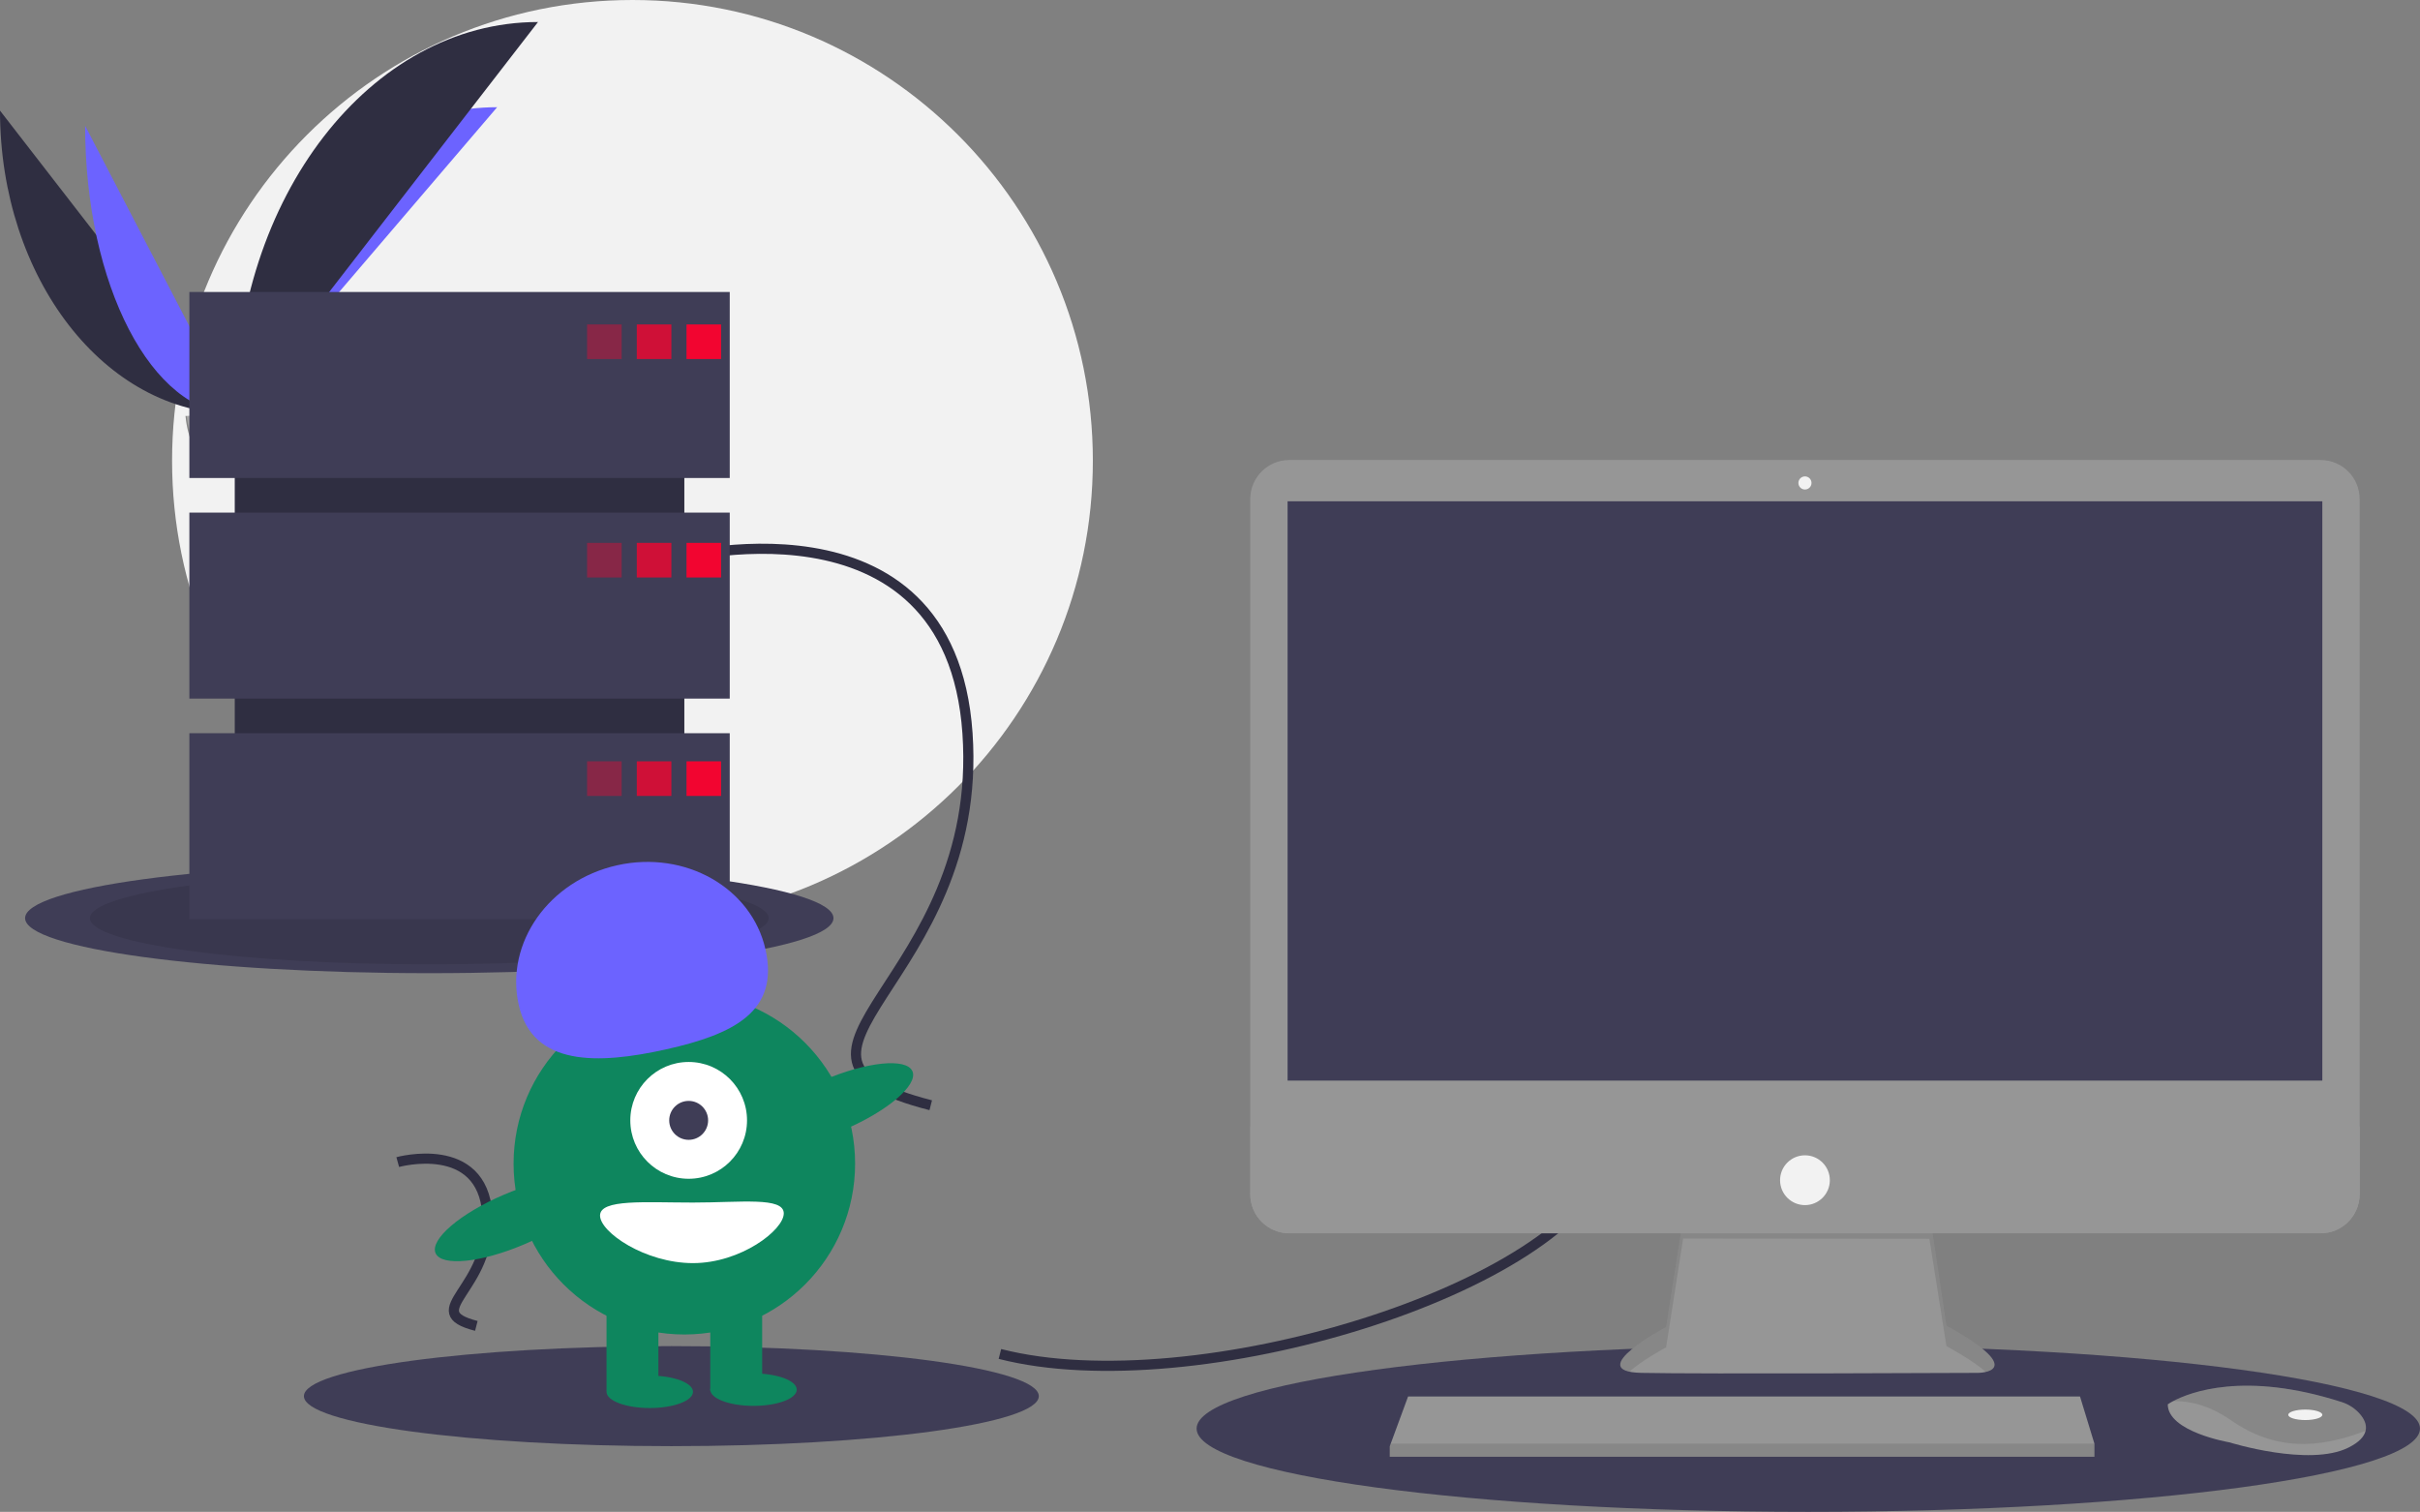 <svg viewBox="0 0 477 298" fill="none" xmlns="http://www.w3.org/2000/svg">
<rect x="0" y="0" width="477" height="298" fill="#808080" stroke="none"/>
<g clip-path="url(#clip0_40_15861)">
<path d="M124.664 181.614C174.782 181.614 215.41 140.958 215.41 90.807C215.41 40.656 174.782 0 124.664 0C74.546 0 33.917 40.656 33.917 90.807C33.917 140.958 74.546 181.614 124.664 181.614Z" fill="#F2F2F2"/>
<path d="M0 21.803C0 54.842 20.713 81.577 46.311 81.577L0 21.803Z" fill="#2F2E41"/>
<path d="M46.311 81.577C46.311 48.167 69.426 21.132 97.992 21.132L46.311 81.577Z" fill="#6C63FF"/>
<path d="M16.779 24.798C16.779 56.182 29.988 81.577 46.311 81.577L16.779 24.798Z" fill="#6C63FF"/>
<path d="M46.311 81.577C46.311 38.886 73.028 4.341 106.046 4.341L46.311 81.577Z" fill="#2F2E41"/>
<path d="M36.568 81.999C36.568 81.999 43.136 81.796 45.115 80.386C47.095 78.975 55.218 77.291 55.709 79.553C56.2 81.815 65.579 90.803 58.164 90.863C50.749 90.923 40.935 89.707 38.96 88.503C36.984 87.299 36.568 81.999 36.568 81.999Z" fill="#A8A8A8"/>
<path opacity="0.2" d="M58.297 90.076C50.882 90.135 41.068 88.92 39.092 87.716C37.588 86.799 36.988 83.508 36.788 81.99C36.649 81.996 36.568 81.999 36.568 81.999C36.568 81.999 36.984 87.299 38.96 88.503C40.935 89.707 50.749 90.923 58.164 90.863C60.305 90.846 61.044 90.084 61.003 88.955C60.706 89.637 59.89 90.063 58.297 90.076Z" fill="black"/>
<path d="M84.616 191.82C128.616 191.82 164.285 186.964 164.285 180.974C164.285 174.984 128.616 170.129 84.616 170.129C40.615 170.129 4.946 174.984 4.946 180.974C4.946 186.964 40.615 191.82 84.616 191.82Z" fill="#3F3D56"/>
<path opacity="0.1" d="M84.616 190.08C121.557 190.08 151.504 186.003 151.504 180.974C151.504 175.945 121.557 171.869 84.616 171.869C47.674 171.869 17.727 175.945 17.727 180.974C17.727 186.003 47.674 190.08 84.616 190.08Z" fill="black"/>
<path d="M356.43 298C423.019 298 477 290.651 477 281.587C477 272.522 423.019 265.173 356.43 265.173C289.841 265.173 235.86 272.522 235.86 281.587C235.86 290.651 289.841 298 356.43 298Z" fill="#3F3D56"/>
<path d="M132.332 285.051C172.333 285.051 204.759 280.637 204.759 275.192C204.759 269.746 172.333 265.332 132.332 265.332C92.332 265.332 59.905 269.746 59.905 275.192C59.905 280.637 92.332 285.051 132.332 285.051Z" fill="#3F3D56"/>
<path d="M197.091 266.878C235.434 276.684 309.14 254.089 317.234 228.509" stroke="#2F2E41" stroke-width="2" stroke-miterlimit="10"/>
<path d="M131.906 110.418C131.906 110.418 187.292 95.07 190.7 144.524C194.108 193.977 145.114 208.046 183.457 217.851" stroke="#2F2E41" stroke-width="2" stroke-miterlimit="10"/>
<path d="M78.397 229.056C78.397 229.056 95.043 224.444 96.067 239.307C97.092 254.171 82.366 258.399 93.891 261.346" stroke="#2F2E41" stroke-width="2" stroke-miterlimit="10"/>
<path d="M331.761 240.122L328.404 261.564C328.404 261.564 311.882 270.348 323.499 270.606C335.117 270.864 389.848 270.606 389.848 270.606C389.848 270.606 400.433 270.606 383.652 261.306L380.296 238.831L331.761 240.122Z" fill="#969696"/>
<path opacity="0.1" d="M321.162 270.373C323.801 268.024 328.404 265.576 328.404 265.576L331.761 244.134L380.296 244.18L383.652 265.318C387.565 267.487 389.989 269.149 391.408 270.425C393.563 269.933 395.918 268.104 383.652 261.306L380.296 238.831L331.761 240.122L328.404 261.564C328.404 261.564 314.52 268.946 321.162 270.373Z" fill="black"/>
<path d="M457.415 90.674H254.125C249.879 90.674 246.436 94.118 246.436 98.367V235.4C246.436 239.649 249.879 243.093 254.125 243.093H457.415C461.661 243.093 465.104 239.649 465.104 235.4V98.367C465.104 94.118 461.661 90.674 457.415 90.674Z" fill="#969696"/>
<path d="M457.746 98.812H253.794V212.997H457.746V98.812Z" fill="#3F3D56"/>
<path d="M355.77 96.487C356.483 96.487 357.061 95.908 357.061 95.195C357.061 94.482 356.483 93.903 355.77 93.903C355.057 93.903 354.479 94.482 354.479 95.195C354.479 95.908 355.057 96.487 355.77 96.487Z" fill="#F2F2F2"/>
<path d="M465.104 222.039V235.4C465.104 236.41 464.905 237.411 464.519 238.344C464.132 239.277 463.566 240.126 462.852 240.84C462.138 241.554 461.291 242.121 460.358 242.508C459.425 242.894 458.425 243.093 457.415 243.093H254.125C253.115 243.093 252.115 242.894 251.182 242.508C250.25 242.121 249.402 241.554 248.688 240.84C247.974 240.126 247.408 239.277 247.021 238.344C246.635 237.411 246.436 236.41 246.436 235.4V222.039H465.104Z" fill="#969696"/>
<path d="M412.825 284.556V287.14H273.931V285.073L274.122 284.556L277.546 275.256H409.985L412.825 284.556Z" fill="#969696"/>
<path d="M466.276 282.027C466.023 283.109 465.067 284.251 462.909 285.331C455.164 289.206 439.416 284.298 439.416 284.298C439.416 284.298 427.282 282.231 427.282 276.806C427.623 276.573 427.978 276.361 428.346 276.173C431.602 274.449 442.399 270.196 461.542 276.353C462.952 276.796 464.212 277.622 465.181 278.739C465.957 279.648 466.565 280.801 466.276 282.027Z" fill="#969696"/>
<path opacity="0.1" d="M466.276 282.027C456.796 285.662 448.346 285.933 439.674 279.906C435.301 276.868 431.328 276.116 428.346 276.173C431.602 274.449 442.399 270.196 461.542 276.353C462.952 276.796 464.212 277.622 465.181 278.739C465.957 279.648 466.565 280.801 466.276 282.027Z" fill="black"/>
<path d="M454.39 279.906C456.243 279.906 457.746 279.444 457.746 278.873C457.746 278.302 456.243 277.84 454.39 277.84C452.536 277.84 451.034 278.302 451.034 278.873C451.034 279.444 452.536 279.906 454.39 279.906Z" fill="#F2F2F2"/>
<path d="M355.77 237.539C358.479 237.539 360.675 235.341 360.675 232.631C360.675 229.92 358.479 227.722 355.77 227.722C353.061 227.722 350.865 229.92 350.865 232.631C350.865 235.341 353.061 237.539 355.77 237.539Z" fill="#F2F2F2"/>
<path opacity="0.1" d="M412.825 284.556V287.14H273.931V285.073L274.122 284.556H412.825Z" fill="black"/>
<path d="M134.889 67.785H46.272V170.956H134.889V67.785Z" fill="#2F2E41"/>
<path d="M143.836 57.554H37.325V94.218H143.836V57.554Z" fill="#3F3D56"/>
<path d="M143.836 101.039H37.325V137.702H143.836V101.039Z" fill="#3F3D56"/>
<path d="M143.836 144.524H37.325V181.187H143.836V144.524Z" fill="#3F3D56"/>
<path opacity="0.4" d="M122.533 63.949H115.717V70.77H122.533V63.949Z" fill="#F20530"/>
<path opacity="0.8" d="M132.332 63.949H125.516V70.77H132.332V63.949Z" fill="#F20530"/>
<path d="M142.131 63.949H135.315V70.77H142.131V63.949Z" fill="#F20530"/>
<path opacity="0.4" d="M122.533 107.007H115.717V113.828H122.533V107.007Z" fill="#F20530"/>
<path opacity="0.8" d="M132.332 107.007H125.516V113.828H132.332V107.007Z" fill="#F20530"/>
<path d="M142.131 107.007H135.315V113.828H142.131V107.007Z" fill="#F20530"/>
<path opacity="0.4" d="M122.533 150.066H115.717V156.887H122.533V150.066Z" fill="#F20530"/>
<path opacity="0.8" d="M132.332 150.066H125.516V156.887H132.332V150.066Z" fill="#F20530"/>
<path d="M142.131 150.066H135.315V156.887H142.131V150.066Z" fill="#F20530"/>
<path d="M134.889 263.041C153.477 263.041 168.546 247.963 168.546 229.362C168.546 210.761 153.477 195.682 134.889 195.682C116.3 195.682 101.231 210.761 101.231 229.362C101.231 247.963 116.3 263.041 134.889 263.041Z" fill="#0E865E"/>
<path d="M129.776 255.794H119.551V274.126H129.776V255.794Z" fill="#0E865E"/>
<path d="M150.226 255.794H140.001V274.126H150.226V255.794Z" fill="#0E865E"/>
<path d="M128.072 277.536C132.778 277.536 136.593 276.105 136.593 274.339C136.593 272.573 132.778 271.142 128.072 271.142C123.366 271.142 119.551 272.573 119.551 274.339C119.551 276.105 123.366 277.536 128.072 277.536Z" fill="#0E865E"/>
<path d="M148.522 277.11C153.228 277.11 157.043 275.679 157.043 273.913C157.043 272.147 153.228 270.715 148.522 270.715C143.816 270.715 140.001 272.147 140.001 273.913C140.001 275.679 143.816 277.11 148.522 277.11Z" fill="#0E865E"/>
<path d="M135.741 232.346C142.094 232.346 147.244 227.193 147.244 220.835C147.244 214.478 142.094 209.325 135.741 209.325C129.388 209.325 124.238 214.478 124.238 220.835C124.238 227.193 129.388 232.346 135.741 232.346Z" fill="white"/>
<path d="M135.741 224.672C137.858 224.672 139.575 222.955 139.575 220.835C139.575 218.716 137.858 216.999 135.741 216.999C133.623 216.999 131.906 218.716 131.906 220.835C131.906 222.955 133.623 224.672 135.741 224.672Z" fill="#3F3D56"/>
<path d="M102.24 198.041C99.522 185.862 108.21 173.556 121.644 170.554C135.078 167.552 148.171 174.992 150.889 187.171C153.606 199.35 144.703 203.842 131.269 206.843C117.835 209.845 104.958 210.22 102.24 198.041Z" fill="#6C63FF"/>
<path d="M166.456 222.645C175 218.985 180.996 213.843 179.848 211.158C178.7 208.474 170.843 209.265 162.298 212.924C153.754 216.584 147.758 221.726 148.906 224.411C150.054 227.095 157.911 226.304 166.456 222.645Z" fill="#0E865E"/>
<path d="M103.402 245.24C111.946 241.58 117.942 236.438 116.794 233.754C115.646 231.069 107.789 231.86 99.244 235.52C90.7 239.179 84.704 244.322 85.852 247.006C87 249.69 94.857 248.899 103.402 245.24Z" fill="#0E865E"/>
<path d="M154.487 239.167C154.487 242.464 146.005 248.973 136.593 248.973C127.181 248.973 118.273 242.89 118.273 239.594C118.273 236.297 127.181 237.036 136.593 237.036C146.005 237.036 154.487 235.871 154.487 239.167Z" fill="white"/>
</g>
<defs>
<clipPath id="clip0_40_15861">
<rect width="477" height="298" fill="white"/>
</clipPath>
</defs>
</svg>
